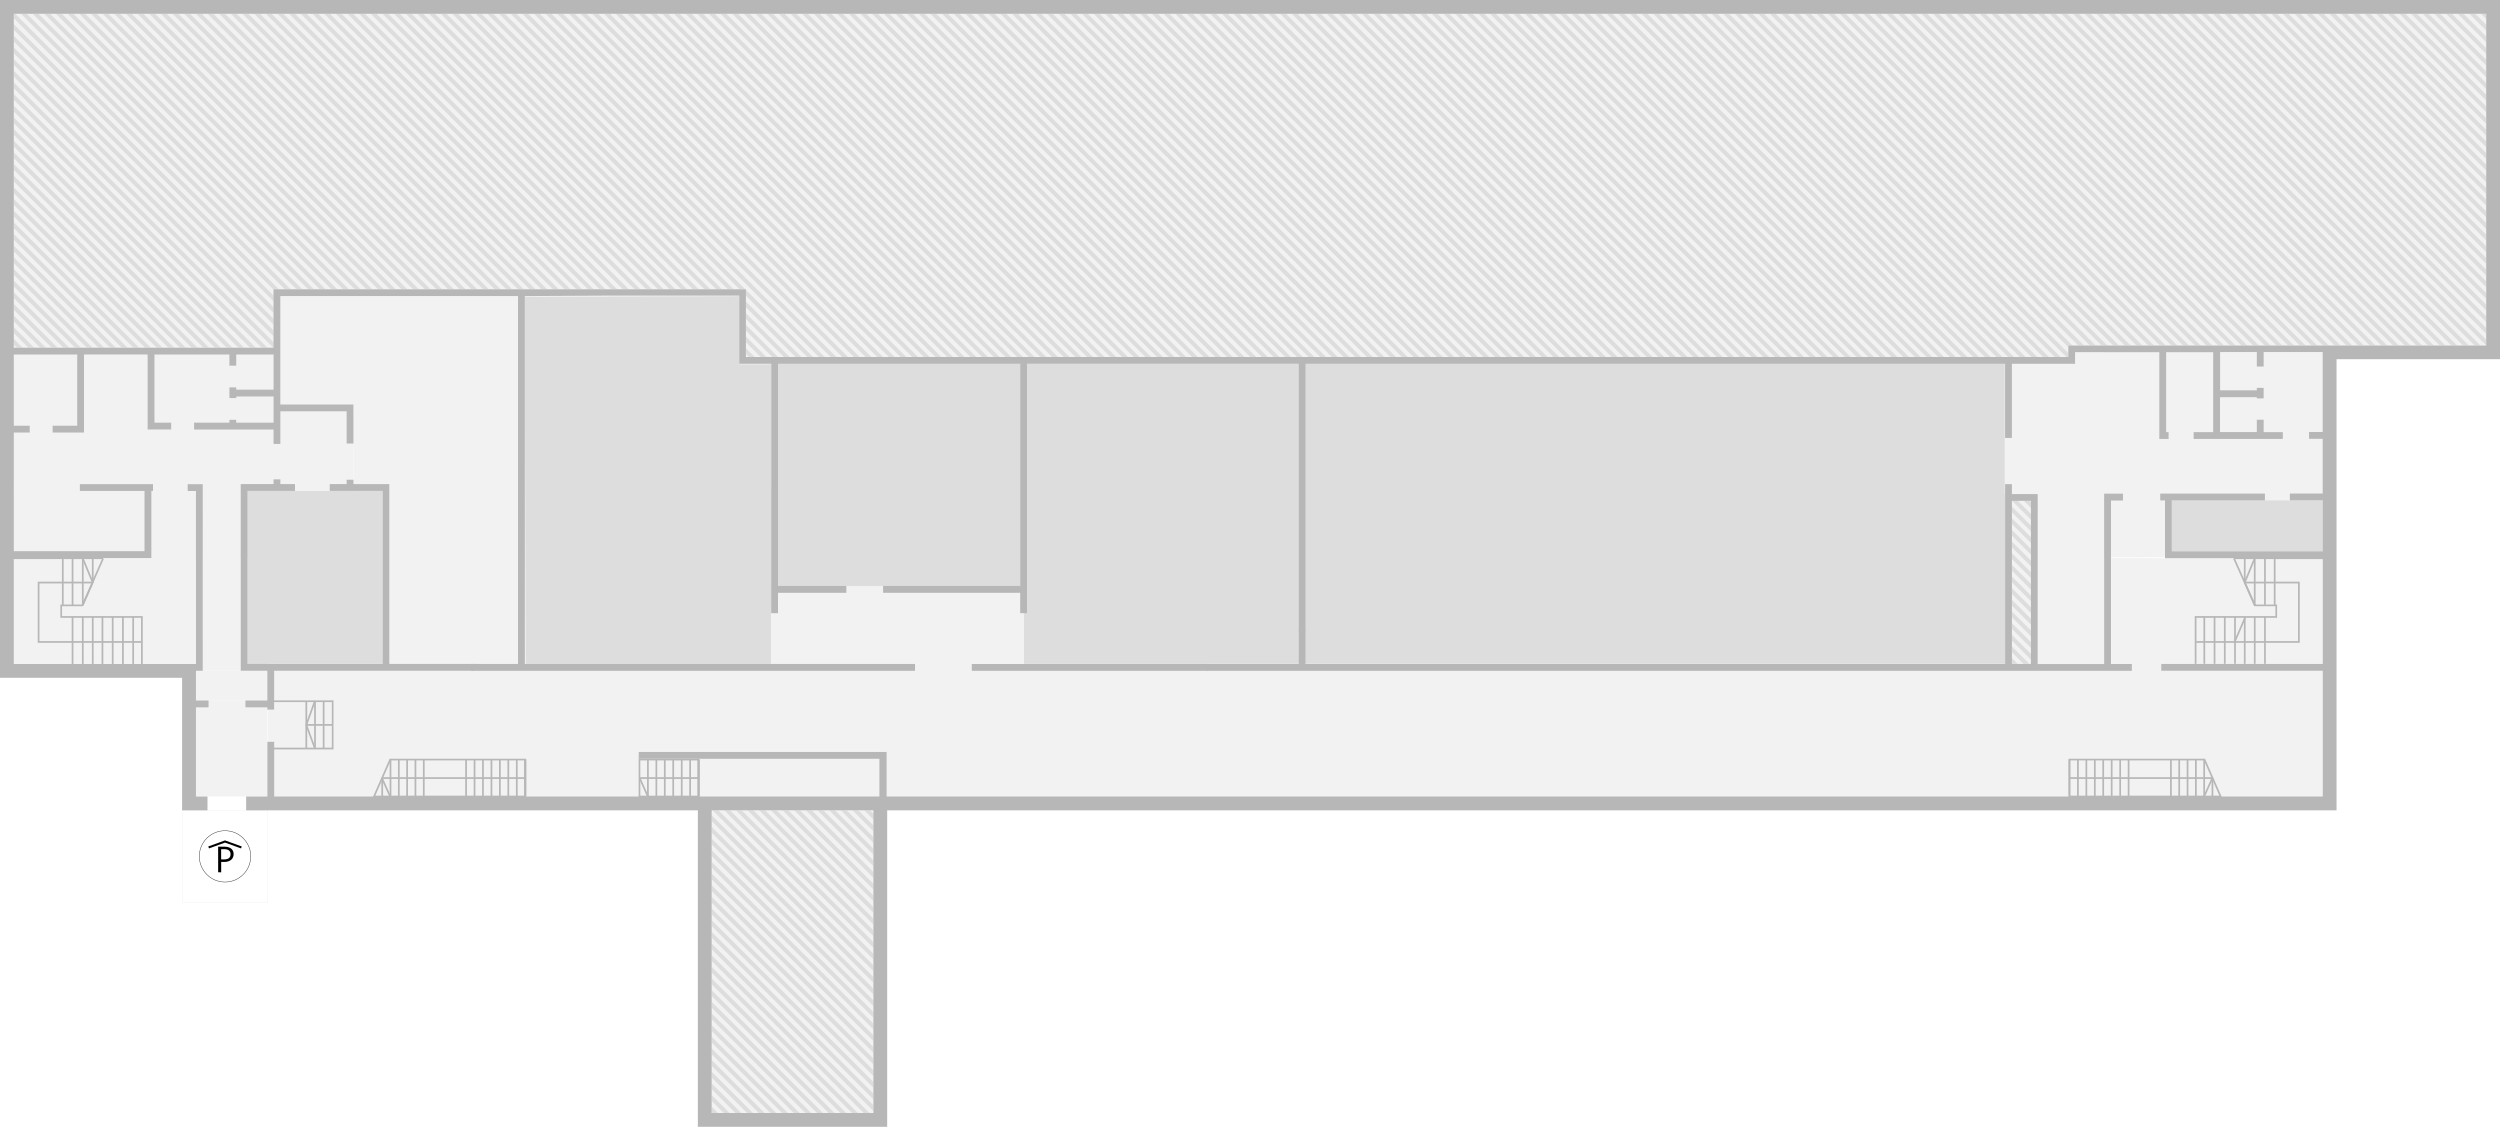 <?xml version="1.0" encoding="UTF-8"?>
<svg id="Livello_1" data-name="Livello 1" xmlns="http://www.w3.org/2000/svg" xmlns:xlink="http://www.w3.org/1999/xlink" viewBox="0 0 5500 2479">
  <defs>
    <pattern id="locale_tecnico-c_00000080897887" data-name="locale tecnico-c 00000080897887" x="0" y="0" width="57" height="57" patternTransform="translate(-2.48 -24.77) rotate(-180) scale(.45)" patternUnits="userSpaceOnUse" viewBox="0 0 57 57">
      <g>
        <rect width="57" height="57" style="fill: none;"/>
        <g>
          <rect width="57" height="57" style="fill: none;"/>
          <g>
            <rect width="57" height="57" style="fill: none;"/>
            <g>
              <rect width="57" height="57" style="fill: none;"/>
              <g>
                <rect width="57" height="57" style="fill: none;"/>
                <g>
                  <rect width="57" height="57" style="fill: none;"/>
                  <g>
                    <rect width="57" height="57" style="fill: none;"/>
                    <g>
                      <rect width="57" height="57" style="fill: none;"/>
                      <g>
                        <rect width="57" height="57" style="fill: none;"/>
                        <rect width="57" height="57" style="fill: none;"/>
                        <rect width="57" height="57" style="fill: none;"/>
                        <rect width="57" height="57" style="fill: none;"/>
                        <rect width="57" height="57" style="fill: none;"/>
                        <rect width="57" height="57" style="fill: none;"/>
                        <rect width="57" height="57" style="fill: none;"/>
                        <rect width="57" height="57" style="fill: none;"/>
                        <rect width="57" height="57" style="fill: none;"/>
                        <rect width="57" height="57" style="fill: none;"/>
                        <rect width="57" height="57" style="fill: none;"/>
                        <rect width="57" height="57" style="fill: none;"/>
                        <rect width="57" height="57" style="fill: none;"/>
                        <rect width="57" height="57" style="fill: none;"/>
                        <rect width="57" height="57" style="fill: none;"/>
                        <rect x="53" y="52" width="60" height="58" style="fill: #f2f2f2;"/>
                        <line x1="57" y1="57" x2="114" y2="114" style="fill: none; stroke: #ddd; stroke-linecap: square; stroke-linejoin: round; stroke-width: 20px;"/>
                        <rect x="-4" y="52" width="60" height="58" style="fill: #f2f2f2;"/>
                        <line y1="57" x2="57" y2="114" style="fill: none; stroke: #ddd; stroke-linecap: square; stroke-linejoin: round; stroke-width: 20px;"/>
                        <line x1="-57" y1="57" y2="114" style="fill: none; stroke: #ddd; stroke-linecap: square; stroke-linejoin: round; stroke-width: 20px;"/>
                        <rect x="53" y="-5" width="60" height="58" style="fill: #f2f2f2;"/>
                        <line x1="57" y1="0" x2="114" y2="57" style="fill: none; stroke: #ddd; stroke-linecap: square; stroke-linejoin: round; stroke-width: 20px;"/>
                        <rect x="-4" y="-5" width="60" height="58" style="fill: #f2f2f2;"/>
                        <line y1="0" x2="57" y2="57" style="fill: none; stroke: #ddd; stroke-linecap: square; stroke-linejoin: round; stroke-width: 20px;"/>
                        <line x1="-57" y1="0" y2="57" style="fill: none; stroke: #ddd; stroke-linecap: square; stroke-linejoin: round; stroke-width: 20px;"/>
                        <line x1="57" y1="-57" x2="114" y2="0" style="fill: none; stroke: #ddd; stroke-linecap: square; stroke-linejoin: round; stroke-width: 20px;"/>
                        <line y1="-57" x2="57" y2="0" style="fill: none; stroke: #ddd; stroke-linecap: square; stroke-linejoin: round; stroke-width: 20px;"/>
                        <line x1="-57" y1="-57" y2="0" style="fill: none; stroke: #ddd; stroke-linecap: square; stroke-linejoin: round; stroke-width: 20px;"/>
                      </g>
                    </g>
                  </g>
                </g>
              </g>
            </g>
          </g>
        </g>
      </g>
    </pattern>
    <pattern id="locale_tecnico-b_00000116930338" data-name="locale tecnico-b 00000116930338" x="0" y="0" width="57" height="57" patternTransform="translate(-2.48 -24.77) rotate(-180) scale(.45)" patternUnits="userSpaceOnUse" viewBox="0 0 57 57">
      <g>
        <rect width="57" height="57" style="fill: none;"/>
        <g>
          <rect width="57" height="57" style="fill: none;"/>
          <g>
            <rect width="57" height="57" style="fill: none;"/>
            <g>
              <rect width="57" height="57" style="fill: none;"/>
              <g>
                <rect width="57" height="57" style="fill: none;"/>
                <g>
                  <rect width="57" height="57" style="fill: none;"/>
                  <g>
                    <rect width="57" height="57" style="fill: none;"/>
                    <g>
                      <rect width="57" height="57" style="fill: none;"/>
                      <g>
                        <rect width="57" height="57" style="fill: none;"/>
                        <rect width="57" height="57" style="fill: none;"/>
                        <rect width="57" height="57" style="fill: none;"/>
                        <rect width="57" height="57" style="fill: none;"/>
                        <rect width="57" height="57" style="fill: none;"/>
                        <rect width="57" height="57" style="fill: none;"/>
                        <rect width="57" height="57" style="fill: none;"/>
                        <rect width="57" height="57" style="fill: none;"/>
                        <rect width="57" height="57" style="fill: none;"/>
                        <rect width="57" height="57" style="fill: none;"/>
                        <rect width="57" height="57" style="fill: none;"/>
                        <rect width="57" height="57" style="fill: none;"/>
                        <rect width="57" height="57" style="fill: none;"/>
                        <rect width="57" height="57" style="fill: none;"/>
                        <rect width="57" height="57" style="fill: none;"/>
                        <rect x="53" y="52" width="60" height="58" style="fill: #f2f2f2;"/>
                        <line x1="57" y1="57" x2="114" y2="114" style="fill: none; stroke: #ddd; stroke-linecap: square; stroke-linejoin: round; stroke-width: 20px;"/>
                        <rect x="-4" y="52" width="60" height="58" style="fill: #f2f2f2;"/>
                        <line y1="57" x2="57" y2="114" style="fill: none; stroke: #ddd; stroke-linecap: square; stroke-linejoin: round; stroke-width: 20px;"/>
                        <line x1="-57" y1="57" y2="114" style="fill: none; stroke: #ddd; stroke-linecap: square; stroke-linejoin: round; stroke-width: 20px;"/>
                        <rect x="53" y="-5" width="60" height="58" style="fill: #f2f2f2;"/>
                        <line x1="57" y1="0" x2="114" y2="57" style="fill: none; stroke: #ddd; stroke-linecap: square; stroke-linejoin: round; stroke-width: 20px;"/>
                        <rect x="-4" y="-5" width="60" height="58" style="fill: #f2f2f2;"/>
                        <line y1="0" x2="57" y2="57" style="fill: none; stroke: #ddd; stroke-linecap: square; stroke-linejoin: round; stroke-width: 20px;"/>
                        <line x1="-57" y1="0" y2="57" style="fill: none; stroke: #ddd; stroke-linecap: square; stroke-linejoin: round; stroke-width: 20px;"/>
                        <line x1="57" y1="-57" x2="114" y2="0" style="fill: none; stroke: #ddd; stroke-linecap: square; stroke-linejoin: round; stroke-width: 20px;"/>
                        <line y1="-57" x2="57" y2="0" style="fill: none; stroke: #ddd; stroke-linecap: square; stroke-linejoin: round; stroke-width: 20px;"/>
                        <line x1="-57" y1="-57" y2="0" style="fill: none; stroke: #ddd; stroke-linecap: square; stroke-linejoin: round; stroke-width: 20px;"/>
                      </g>
                    </g>
                  </g>
                </g>
              </g>
            </g>
          </g>
        </g>
      </g>
    </pattern>
    <pattern id="locale_tecnico-a_00000172413480" data-name="locale tecnico-a 00000172413480" x="0" y="0" width="57" height="57" patternTransform="translate(-2.48 -24.77) rotate(-180) scale(.45)" patternUnits="userSpaceOnUse" viewBox="0 0 57 57">
      <g>
        <rect width="57" height="57" style="fill: none;"/>
        <g>
          <rect width="57" height="57" style="fill: none;"/>
          <g>
            <rect width="57" height="57" style="fill: none;"/>
            <g>
              <rect width="57" height="57" style="fill: none;"/>
              <g>
                <rect width="57" height="57" style="fill: none;"/>
                <g>
                  <rect width="57" height="57" style="fill: none;"/>
                  <g>
                    <rect width="57" height="57" style="fill: none;"/>
                    <g>
                      <rect width="57" height="57" style="fill: none;"/>
                      <g>
                        <rect width="57" height="57" style="fill: none;"/>
                        <rect width="57" height="57" style="fill: none;"/>
                        <rect width="57" height="57" style="fill: none;"/>
                        <rect width="57" height="57" style="fill: none;"/>
                        <rect width="57" height="57" style="fill: none;"/>
                        <rect width="57" height="57" style="fill: none;"/>
                        <rect width="57" height="57" style="fill: none;"/>
                        <rect width="57" height="57" style="fill: none;"/>
                        <rect width="57" height="57" style="fill: none;"/>
                        <rect width="57" height="57" style="fill: none;"/>
                        <rect width="57" height="57" style="fill: none;"/>
                        <rect width="57" height="57" style="fill: none;"/>
                        <rect width="57" height="57" style="fill: none;"/>
                        <rect width="57" height="57" style="fill: none;"/>
                        <rect width="57" height="57" style="fill: none;"/>
                        <rect x="53" y="52" width="60" height="58" style="fill: #f2f2f2;"/>
                        <line x1="57" y1="57" x2="114" y2="114" style="fill: none; stroke: #ddd; stroke-linecap: square; stroke-linejoin: round; stroke-width: 20px;"/>
                        <rect x="-4" y="52" width="60" height="58" style="fill: #f2f2f2;"/>
                        <line y1="57" x2="57" y2="114" style="fill: none; stroke: #ddd; stroke-linecap: square; stroke-linejoin: round; stroke-width: 20px;"/>
                        <line x1="-57" y1="57" y2="114" style="fill: none; stroke: #ddd; stroke-linecap: square; stroke-linejoin: round; stroke-width: 20px;"/>
                        <rect x="53" y="-5" width="60" height="58" style="fill: #f2f2f2;"/>
                        <line x1="57" y1="0" x2="114" y2="57" style="fill: none; stroke: #ddd; stroke-linecap: square; stroke-linejoin: round; stroke-width: 20px;"/>
                        <rect x="-4" y="-5" width="60" height="58" style="fill: #f2f2f2;"/>
                        <line y1="0" x2="57" y2="57" style="fill: none; stroke: #ddd; stroke-linecap: square; stroke-linejoin: round; stroke-width: 20px;"/>
                        <line x1="-57" y1="0" y2="57" style="fill: none; stroke: #ddd; stroke-linecap: square; stroke-linejoin: round; stroke-width: 20px;"/>
                        <line x1="57" y1="-57" x2="114" y2="0" style="fill: none; stroke: #ddd; stroke-linecap: square; stroke-linejoin: round; stroke-width: 20px;"/>
                        <line y1="-57" x2="57" y2="0" style="fill: none; stroke: #ddd; stroke-linecap: square; stroke-linejoin: round; stroke-width: 20px;"/>
                        <line x1="-57" y1="-57" y2="0" style="fill: none; stroke: #ddd; stroke-linecap: square; stroke-linejoin: round; stroke-width: 20px;"/>
                      </g>
                    </g>
                  </g>
                </g>
              </g>
            </g>
          </g>
        </g>
      </g>
    </pattern>
  </defs>
  <g id="pavimento_grigio" data-name="pavimento grigio">
    <rect x="4629.2" y="774.9" width="480.6" height="451.4" style="fill: #f2f2f2;"/>
    <rect id="grigio" x="30.4" y="780" width="586.4" height="447.8" style="fill: #f2f2f2;"/>
  </g>
  <polygon id="locale_tecnico-c" data-name="locale tecnico-c" points="4426.3 1190 4426.3 1101.9 4468.1 1101.9 4468.1 1190 4468.1 1205 4468.1 1460.7 4426.3 1460.7 4426.3 1205 4426.3 1190" style="fill: url(#locale_tecnico-c_00000080897887);"/>
  <rect id="locale_tecnico-b" data-name="locale tecnico-b" x="1565.7" y="1782.8" width="355.7" height="665.9" style="fill: url(#locale_tecnico-b_00000116930338);"/>
  <polygon id="locale_tecnico-a" data-name="locale tecnico-a" points="4550.2 759.9 4550.2 785.4 1641.2 785.4 1641.2 636.3 601.9 636.3 601.9 764.9 213.5 764.9 30.4 764.9 30.4 30.4 5469.6 30.4 5469.6 759.9 4550.2 759.9" style="fill: url(#locale_tecnico-a_00000172413480);"/>
  <g class="clickable" id="A2--1-22" data-name="customclass A2--1-22">
    <polygon id="D" points="616.8 764.9 616.8 651.4 1139.6 651.4 1139.6 883.4 1139.6 898.5 1139.6 1137.8 1139.6 1152.8 1139.6 1460.7 1127.3 1460.7 856.6 1460.7 856.6 1080.1 856.6 1065.1 841.6 1065.1 777.6 1065.1 777.6 904.8 777.6 889.8 762.6 889.8 616.8 889.8 616.8 872 616.8 857.1 616.8 779.9 616.8 764.9" style="fill: #f2f2f2;"/>
  </g>
  <g class="clickable" id="A2--1-21" data-name="customclass A2--1-21">
    <polyline points="777.6 904.8 777.6 1080.1 603.2 1080.1 603.2 948.5 603.2 932.1 603.2 904.8" style="fill: #f2f2f2;"/>
  </g>
  <g class="clickable" id="A2--1-13" data-name="customclass A2--1-13">
    <rect x="30.4" y="779.9" width="139.5" height="156.7" style="fill: #f2f2f2;"/>
  </g>
  <g class="clickable" id="A2--1-12-3" data-name="customclass A2--1-12-3">
    <rect x="519.6" y="779.9" width="82.2" height="77.2" style="fill: #f2f2f2;"/>
  </g>
  <g class="clickable" id="A2--1-12-2" data-name="customclass A2--1-12-2">
    <polygon points="519.6 929.8 519.6 872 601.8 872 601.8 889.8 601.8 904.8 601.8 929.8 519.6 929.8" style="fill: #f2f2f2;"/>
  </g>
  <g class="clickable" id="A2--1-12" data-name="customclass A2--1-12">
    <polygon points="339.7 929.8 339.7 779.9 504.6 779.9 504.6 857.1 504.6 872 504.6 929.8 339.7 929.8" style="fill: #f2f2f2;"/>
  </g>
  <g class="clickable" id="A2--1-11" data-name="customclass A2--1-11">
    <rect x="30.4" y="950.8" width="578.4" height="114.3" style="fill: #f2f2f2;"/>
  </g>
  <g class="clickable" id="A2--1-10-5-Z" data-name="customclass A2--1-10-5-Z">
    <polygon id="z" points="446 1088.1 446 1080.1 529.6 1080.1 529.6 1475.8 446 1475.8 446 1103.7 446 1088.1" style="fill: #f2f2f2;"/>
  </g>
  <g class="clickable" id="A2--1-10-5-Y" data-name="customclass A2--1-10-5-Y">
    <polygon id="senza_codice-2" data-name="senza codice-2" points="431 1541.2 431 1475.8 446 1475.8 529.6 1475.8 544.6 1475.8 588.2 1475.8 588.2 1541.2 431 1541.2" style="fill: #f2f2f2;"/>
  </g>
  <g class="clickable" id="A2--1-10-5-X" data-name="customclass A2--1-10-5-X">
    <rect id="senza_codice" data-name="senza codice" x="431" y="1540.8" width="157.2" height="211.5" style="fill: #f2f2f2;"/>
  </g>
  <g class="clickable" id="A2--1-10-5" data-name="customclass A2--1-10-5">
    <polygon points="544.6 1460.7 544.6 1080.1 571.8 1080.1 601.8 1080.1 616.8 1080.1 762.6 1080.1 777.6 1080.1 841.6 1080.1 841.6 1460.7 603.2 1460.7 588.2 1460.7 544.6 1460.7" style="fill: #ddd;"/>
  </g>
  <g class="clickable" id="A2--1-10-4" data-name="customclass A2--1-10-4">
    <polygon id="_4" data-name="4" points="1156.1 1461.4 1696.4 1461.4 1696.4 801.3 1626.3 801.4 1626.3 651.4 1154.8 652.4 1154.8 801.3 1156.1 1461.4" style="fill: #ddd;"/>
  </g>
  <g class="clickable" id="A2--1-10-3-Z" data-name="customclass A2--1-10-3-Z">
    <rect id="z-2" data-name="z" x="1696.4" y="1289.1" width="556.4" height="171.6" style="fill: #f2f2f2;"/>
  </g>
  <g class="clickable" id="A2--1-10-3" data-name="customclass A2--1-10-3">
    <rect id="_3" data-name="3" x="1711.6" y="800.3" width="532.8" height="488.8" style="fill: #ddd;"/>
  </g>
  <g class="clickable" id="A2--1-10-2" data-name="customclass A2--1-10-2">
    <rect id="_2" data-name="2" x="2252.8" y="800.4" width="604.2" height="660.8" style="fill: #ddd;"/>
  </g>
  <g class="clickable" id="A2--1-08" data-name="customclass A2--1-08">
    <polygon points="2857.2 1058.3 2857.2 800.3 3330.3 800.3 3347.3 800.3 3441.5 800.3 3458.4 800.3 3958.3 800.3 3975.4 800.3 4080.9 800.3 4097.8 800.3 4411.3 800.3 4411.3 1460.7 2857.2 1460.7 2857.2 1220 2857.2 1205 2857.2 1142.8 2857.2 1127.8 2857.2 1073.3 2857.2 1058.3" style="fill: #ddd;"/>
  </g>
  <g class="clickable" id="A2--1-06" data-name="customclass A2--1-06">
    <polygon points="4765.5 950.6 4765.5 774.9 4869.2 774.9 4869.2 858.9 4869.2 873.9 4869.2 950.6 4765.5 950.6" style="fill: #f2f2f2;"/>
  </g>
  <g class="clickable" id="A2--1-05-3" data-name="customclass A2--1-05-3">
    <rect x="4884.1" y="774.9" width="80.8" height="84.1" style="fill: #f2f2f2;"/>
  </g>
  <g class="clickable" id="A2--1-05-2" data-name="customclass A2--1-05-2">
    <rect x="4884.1" y="873.9" width="80.8" height="76.8" style="fill: #f2f2f2;"/>
  </g>
  <g class="clickable" id="A2--1-05" data-name="customclass A2--1-05">
    <polygon points="4980 858.9 4980 774.9 5081.3 774.9 5096.2 774.9 5109.8 774.9 5109.8 790.3 5109.8 950.6 4980 950.6 4980 873.9 4980 858.9" style="fill: #f2f2f2;"/>
  </g>
  <g class="clickable" id="A2--1-04" data-name="customclass A2--1-04">
    <rect x="4777.8" y="1101" width="332" height="112.2" style="fill: #ddd;"/>
  </g>
  <g class="clickable" id="A2--1-03" data-name="customclass A2--1-03">
    <polygon points="4410.3 1086.9 4410.3 800.3 4463 800.3 4478 800.3 4550.3 800.3 4565.2 800.3 4565.2 785.4 4565.2 774.9 4750.6 774.9 4750.6 950.6 4750.6 965.7 4765.5 965.7 4869.2 965.7 4884.1 965.7 4965 965.7 4980 965.7 5109.8 965.7 5109.8 1086.1 4777.8 1086.1 4762.8 1086.1 4644.3 1086.1 4629.3 1086.1 4629.3 1101 4629.3 1190 4483.1 1190 4483.1 1101.9 4483.1 1086.9 4468.1 1086.9 4410.3 1086.9" style="fill: #f2f2f2;"/>
  </g>
  <g class="clickable" id="A2--1-LIFT-D" data-name="customclass A2--1-LIFT-D">
    <rect id="a-2" x="4483" y="1101" width="146.2" height="359.7" style="fill: #f2f2f2;"/>
  </g>
  <g class="clickable" id="A2--1-STAIR-D" data-name="customclass A2--1-STAIR-D">
    <polygon points="4777.8 1228.2 5109.8 1228.2 5109.8 1460.7 4644.3 1460.7 4644.3 1227.6 4777.8 1228.2" style="fill: #f2f2f2;"/>
    <g id="scala-2">
      <rect x="4898.36" y="1384.19" width="58.4" height="3.8" transform="translate(1706.05 5364.03) rotate(-66.71)" style="fill: #b7b7b7;"/>
      <polygon points="5130.1 1465.4 4828.4 1465.4 4828.4 1355.4 5005.9 1355.4 5005.9 1333.7 4960 1333.7 4960 1330 5009.6 1330 5009.6 1359.2 4832.2 1359.2 4832.2 1461.7 5126.4 1461.7 5126.4 1230 4914.1 1230 4914.1 1226.3 5130.1 1226.3 5130.1 1465.4" style="fill: #b7b7b7;"/>
      <polygon points="5059.4 1414.2 4831.6 1414.2 4831.6 1410.4 5055.6 1410.4 5055.6 1283.5 4938.2 1283.5 4938.2 1279.7 5059.4 1279.7 5059.4 1414.2" style="fill: #b7b7b7;"/>
      <rect x="4958.5" y="1356.5" width="3.8" height="107.9" style="fill: #b7b7b7;"/>
      <rect x="4981" y="1356.5" width="3.8" height="107.9" style="fill: #b7b7b7;"/>
      <rect x="4936.5" y="1356.5" width="3.8" height="107.9" style="fill: #b7b7b7;"/>
      <rect x="5002.4" y="1228.2" width="3.8" height="103.7" style="fill: #b7b7b7;"/>
      <rect x="4981" y="1228.2" width="3.8" height="103.7" style="fill: #b7b7b7;"/>
      <rect x="4958.5" y="1228.2" width="3.8" height="103.7" style="fill: #b7b7b7;"/>
      <rect x="4936.5" y="1228.2" width="3.8" height="52.9" style="fill: #b7b7b7;"/>
      <polygon points="4958.6 1332.1 4936.4 1281.5 4958.6 1227.4 4962.1 1228.9 4940.5 1281.4 4962 1330.6 4958.6 1332.1" style="fill: #b7b7b7;"/>
      <rect x="4847.6" y="1356.5" width="3.8" height="107.9" style="fill: #b7b7b7;"/>
      <rect x="4892.6" y="1356.5" width="3.8" height="107.9" style="fill: #b7b7b7;"/>
      <rect x="4870.1" y="1356.5" width="3.8" height="107.9" style="fill: #b7b7b7;"/>
      <rect x="4915.1" y="1356.5" width="3.8" height="107.9" style="fill: #b7b7b7;"/>
      <rect x="4936.17" y="1224.19" width="3.8" height="113.2" transform="translate(-94.15 2118.49) rotate(-23.99)" style="fill: #b7b7b7;"/>
    </g>
  </g>
  <g class="clickable" id="A2--1-LIFT-C" data-name="customclass A2--1-LIFT-C">
    <rect id="a" x="30.4" y="1080.1" width="287.5" height="132.6" style="fill: #f2f2f2;"/>
  </g>
  <g class="clickable" id="A2--1-STAIR-C" data-name="customclass A2--1-STAIR-C">
    <polygon points="431 1226.7 431 1460.7 400.6 1460.7 30.4 1460.7 30.4 1227.8 175.7 1227.8 190.8 1227.8 317.9 1227.8 332.9 1227.8 431 1226.7" style="fill: #f2f2f2;"/>
    <g id="scala">
      <polygon points="314 1465.4 12.3 1465.4 12.3 1226.3 226.7 1226.3 226.7 1230 16.1 1230 16.1 1461.7 310.2 1461.7 310.2 1359.2 132.8 1359.2 132.8 1330 182.4 1330 182.4 1333.7 136.5 1333.7 136.5 1355.4 314 1355.4 314 1465.4" style="fill: #b7b7b7;"/>
      <polygon points="310.8 1414.2 83 1414.2 83 1279.7 204.2 1279.7 204.2 1283.5 86.8 1283.5 86.8 1410.4 310.8 1410.4 310.8 1414.2" style="fill: #b7b7b7;"/>
      <rect x="180.2" y="1356.5" width="3.8" height="107.9" style="fill: #b7b7b7;"/>
      <rect x="157.7" y="1356.5" width="3.8" height="107.9" style="fill: #b7b7b7;"/>
      <rect x="202.1" y="1356.5" width="3.8" height="107.9" style="fill: #b7b7b7;"/>
      <rect x="136.2" y="1228.2" width="3.8" height="103.7" style="fill: #b7b7b7;"/>
      <rect x="157.7" y="1228.2" width="3.8" height="103.7" style="fill: #b7b7b7;"/>
      <rect x="180.2" y="1228.2" width="3.8" height="103.7" style="fill: #b7b7b7;"/>
      <rect x="202.1" y="1228.2" width="3.8" height="52.9" style="fill: #b7b7b7;"/>
      <polygon points="183.8 1332.1 180.4 1330.6 201.9 1281.4 180.3 1228.9 183.8 1227.4 206 1281.5 183.8 1332.1" style="fill: #b7b7b7;"/>
      <rect x="291.1" y="1356.5" width="3.8" height="107.9" style="fill: #b7b7b7;"/>
      <rect x="246" y="1356.5" width="3.8" height="107.9" style="fill: #b7b7b7;"/>
      <rect x="268.5" y="1356.5" width="3.8" height="107.9" style="fill: #b7b7b7;"/>
      <rect x="223.5" y="1356.5" width="3.8" height="107.9" style="fill: #b7b7b7;"/>
      <rect x="148.28" y="1278.03" width="111.9" height="3.8" transform="translate(-1049.57 951.42) rotate(-66.25)" style="fill: #b7b7b7;"/>
    </g>
  </g>
  <g class="clickable" id="A2--1-STAIR-A" data-name="customclass A2--1-STAIR-A">
    <polygon points="588.9 1529.4 588.9 1460.4 828.1 1460.4 843.1 1460.4 1114.7 1460.4 1127 1460.4 1142.1 1460.4 1387.6 1460.4 1402.7 1460.4 1685.6 1460.4 1700.7 1460.4 2235.2 1460.4 2250.2 1460.4 2683.9 1460.4 2699 1460.4 2849.9 1460.4 2864.9 1460.4 4240.5 1460.4 4255.5 1460.4 4409.1 1460.4 4424.1 1460.4 4466.1 1460.4 4481.1 1460.4 4627.8 1460.4 4642.8 1460.4 5109.8 1460.4 5109.8 1752.4 3222.1 1752.4 2901.7 1752.4 1941.7 1752.4 1911.2 1752.4 1725.3 1752.4 1710.2 1752.4 1554.4 1752.4 1523.9 1752.4 588.9 1752.4 588.9 1545.2 588.9 1529.4" style="fill: #f2f2f2;"/>
  </g>
  <g class="clickable" data-building-code="P1" id="A2--1-P1--1" data-floor-code="-1">	
	<rect id="room-box-29" x="401.3" y="1782.8" style="fill:none;stroke:#F2F2F2;stroke-miterlimit:10;" width="187.6" height="202.3"/>
	<path style="fill:#FFFFFF;stroke:#303030;" d="M495,1827.6c-31.1-0.1-56.4,25-56.5,56.1l0,0v0.1l0,0v0.1
		c0,31.2,25.3,56.6,56.5,56.6s56.6-25.3,56.6-56.5l0,0l0,0v-0.1c0-31.1-25.3-56.3-56.4-56.3l0,0L495,1827.6"/>
	<path d="M486.5,1890.7h6.6c9.9,0,14.1-4.1,14.1-11.6c0-6.4-3.8-10.9-13.8-10.9h-6.9L486.5,1890.7z M479.9,1919v-56.3h14.2
		c11.4,0,19.9,5.5,19.9,16.2s-7.7,17.4-20.8,17.4h-6.6v22.8L479.9,1919z M530.3,1866.5l-35.2-12.8l-35.3,12.8l-1.6-4.3l36.8-13.3
		l36.8,13.3L530.3,1866.5z"/>
</g>
  <g id="muri">
    <polygon points="2654.9 1460.8 2654.9 1475.8 4407 1475.8 4407 1460.8 2872 1460.8 2872 1387 2857 1387 2857 1460.8 2654.9 1460.8" style="fill: #b7b7b7;"/>
    <path d="M2706.9,800.3h150.1v588.6h15V800.3h1539.2v163.1h15v-163.1h139v-25.4h185.3v190.8h20.4v-15h-5.4v-175.8h103.5v175.8h-43v15h196.2v-15h-42.2v-27.3h-15v27.2h-80.9v-76.8h80.9v2.7h15v-23.2h-15v5.4h-80.8v-84.1h80.8v31.8h15v-31.8h129.9v175.8h-30v15h30v120.4h-72.2v15h72.2v112.2h-332v-112.1h204.9v-15h-230.3v15h10.5v127.2h347v232.6h-355.2v15h355.2v276.6H603.2v-120.4h-15v120.4h-46.7v30.4h993.8v696.3h416.5v-696.2h3188.6V790.3h359.6V0H0V1491.2H400.6v291.6h55.9v-30.5h-25.4v-196.2h27.7v-15h-27.7v-65.4h15l-.1-410.5h-33.1v15h18.2v380.6H30.4v-233H333v-147.7h3.6v-15H175.7v15h142.2v132.6H30.4v-261.1h35v-15H30.4v-156.6H169.9v156.6h-54.1v15h69v-171.6h140v164.8h51.8v-15h-36.8v-149.8h164.9v24.5h15v-24.5h82.2v77.2h-82.2v-5h-15v23.6h15v-3.6h82.2v57.7h-82.2v-6.4h-15v6.4h-77.7v15h174.8v31.8h15v-71.8h145.8v70.8h15v-85.9h-160.8v-238.5h522.8v809.4h-103.1v15h976.6v-15h-858.4V651.4l196-1h275.6v150l70.4-.1v261.7l-.1,15v272.1h15v-45h150.4v-15h-150.4v-488.8h532.8v488.8h-301.6v15h301.6v45h15V800.4h432.3l15.2-.1Zm-785.5,1648.3h-355.7v-665.9h355.7v665.9h0ZM30.4,30.4H5469.6V760h-919.4v25.4H1641v-149H601.6v128.5l-571.2-.1V30.4h0Z" style="fill: #b7b7b7;"/>
    <line x1="1155.5" y1="1671" x2="1155.5" y2="1752.4" style="fill: none; stroke: #b7b7b7; stroke-miterlimit: 10; stroke-width: 5px;"/>
    <path d="M1157.4,1754.3h-337.5l37.3-85.1h300.2v85.1Zm-331.7-3.8h328v-77.6h-294l-34,77.6Z" style="fill: #b7b7b7;"/>
    <rect x="841.2" y="1709.8" width="314.8" height="3.8" style="fill: #b7b7b7;"/>
    <rect x="930.4" y="1671" width="3.8" height="81.4" style="fill: #b7b7b7;"/>
    <rect x="912.1" y="1671" width="3.8" height="81.4" style="fill: #b7b7b7;"/>
    <rect x="893.8" y="1671" width="3.8" height="81.4" style="fill: #b7b7b7;"/>
    <rect x="875.5" y="1671" width="3.8" height="81.4" style="fill: #b7b7b7;"/>
    <rect x="857.2" y="1671" width="3.8" height="81.4" style="fill: #b7b7b7;"/>
    <rect x="839" y="1711.5" width="3.8" height="40.9" style="fill: #b7b7b7;"/>
    <rect x="847.23" y="1709.47" width="3.8" height="44.6" transform="translate(-633.1 497.66) rotate(-24.1)" style="fill: #b7b7b7;"/>
    <rect x="1135" y="1671" width="3.8" height="81.4" style="fill: #b7b7b7;"/>
    <rect x="1116.4" y="1671" width="3.8" height="81.4" style="fill: #b7b7b7;"/>
    <rect x="1097.8" y="1671" width="3.8" height="81.4" style="fill: #b7b7b7;"/>
    <rect x="1079.3" y="1671" width="3.8" height="81.4" style="fill: #b7b7b7;"/>
    <rect x="1060.6" y="1671" width="3.8" height="81.4" style="fill: #b7b7b7;"/>
    <rect x="1042.1" y="1671" width="3.8" height="81.4" style="fill: #b7b7b7;"/>
    <rect x="1023.5" y="1671" width="3.8" height="81.4" style="fill: #b7b7b7;"/>
    <line x1="1536.9" y1="1671" x2="1536.9" y2="1752.4" style="fill: none; stroke: #b7b7b7; stroke-miterlimit: 10; stroke-width: 5px;"/>
    <path d="M1538.8,1754.3h-133.8v-85.1h133.8v85.1Zm-130.1-3.8h126.3v-77.6h-126.3v77.6Z" style="fill: #b7b7b7;"/>
    <rect x="1407.1" y="1709.8" width="128.7" height="3.8" style="fill: #b7b7b7;"/>
    <rect x="1414.44" y="1709.94" width="3.8" height="44.5" transform="translate(-582.27 726.17) rotate(-24.01)" style="fill: #b7b7b7;"/>
    <rect x="1516.4" y="1671" width="3.8" height="81.4" style="fill: #b7b7b7;"/>
    <rect x="1497.9" y="1671" width="3.8" height="81.4" style="fill: #b7b7b7;"/>
    <rect x="1479.2" y="1671" width="3.8" height="81.4" style="fill: #b7b7b7;"/>
    <rect x="1460.6" y="1671" width="3.8" height="81.4" style="fill: #b7b7b7;"/>
    <rect x="1442.1" y="1671" width="3.8" height="81.4" style="fill: #b7b7b7;"/>
    <rect x="1423.5" y="1671" width="3.8" height="81.4" style="fill: #b7b7b7;"/>
    <path d="M4888.4,1754.3h-337.5v-85.1h300.2l37.3,85.1Zm-333.8-3.8h328l-34-77.6h-294v77.6Z" style="fill: #b7b7b7;"/>
    <rect x="4552.3" y="1709.8" width="314.8" height="3.8" style="fill: #b7b7b7;"/>
    <rect x="4774.1" y="1671" width="3.8" height="81.4" style="fill: #b7b7b7;"/>
    <rect x="4792.4" y="1671" width="3.8" height="81.4" style="fill: #b7b7b7;"/>
    <rect x="4810.7" y="1671" width="3.8" height="81.4" style="fill: #b7b7b7;"/>
    <rect x="4829" y="1671" width="3.8" height="81.4" style="fill: #b7b7b7;"/>
    <rect x="4847.3" y="1671" width="3.8" height="81.4" style="fill: #b7b7b7;"/>
    <rect x="4865.5" y="1711.5" width="3.8" height="40.9" style="fill: #b7b7b7;"/>
    <rect x="4836.02" y="1729.96" width="44.6" height="3.8" transform="translate(1294.16 5460.05) rotate(-65.91)" style="fill: #b7b7b7;"/>
    <rect x="4550.9" y="1671" width="3.8" height="81.4" style="fill: #b7b7b7;"/>
    <rect x="4569.5" y="1671" width="3.8" height="81.4" style="fill: #b7b7b7;"/>
    <rect x="4588.1" y="1671" width="3.8" height="81.4" style="fill: #b7b7b7;"/>
    <rect x="4606.7" y="1671" width="3.8" height="81.4" style="fill: #b7b7b7;"/>
    <rect x="4625.2" y="1671" width="3.8" height="81.4" style="fill: #b7b7b7;"/>
    <rect x="4643.8" y="1671" width="3.8" height="81.4" style="fill: #b7b7b7;"/>
    <rect x="4662.5" y="1671" width="3.8" height="81.4" style="fill: #b7b7b7;"/>
    <rect x="4681" y="1671" width="3.8" height="81.4" style="fill: #b7b7b7;"/>
    <polygon points="733.7 1648.7 595.7 1648.7 595.7 1644.9 730 1644.9 730 1544.6 599.8 1544.6 599.8 1540.9 733.7 1540.8 733.7 1648.7" style="fill: #b7b7b7;"/>
    <rect x="674.2" y="1592.9" width="57.2" height="3.8" style="fill: #b7b7b7;"/>
    <rect x="710.1" y="1542.7" width="3.8" height="104.1" style="fill: #b7b7b7;"/>
    <rect x="691.1" y="1542.7" width="3.8" height="104.1" style="fill: #b7b7b7;"/>
    <polygon points="691.1 1647.4 671.9 1594.8 691.1 1541.2 694.7 1542.5 675.9 1594.8 694.6 1646.2 691.1 1647.4" style="fill: #b7b7b7;"/>
    <rect x="672" y="1542.8" width="3.8" height="104.1" style="fill: #b7b7b7;"/>
    <polygon points="1950.5 1756 1934.7 1756 1934.7 1669.3 1405.2 1669.3 1405.2 1654.3 1950.5 1654.3 1950.5 1756" style="fill: #b7b7b7;"/>
    <polygon points="540 1541.1 540 1556.1 588.1 1556.1 588.1 1561.1 603.1 1561.1 603.1 1475.6 1041.6 1475.6 1041.6 1460.6 856.6 1460.6 856.6 1065 777.6 1065 777.6 1055.4 762.6 1055.4 762.6 1065 725.4 1065 725.4 1080 841.7 1080 841.7 1460.6 544.6 1460.6 544.6 1080 649 1080 649 1065 616.8 1065 616.8 1054.6 601.8 1054.6 601.8 1065 529.6 1065 529.6 1475.7 588.1 1475.7 588.1 1541.1 540 1541.1" style="fill: #b7b7b7;"/>
    <path d="M4483,1101.9v-15h-56.8v-21.8h-15v395.7h-5v15h283.9v-15h-45.9v-359.7h26.3v-15h-41.4v374.8h-146.2l.1-359Zm-15,88.1v270.7h-41.8v-358.8h41.8v88.1Z" style="fill: #b7b7b7;"/>
    <polygon points="2244.3 1460.7 2137.9 1460.7 2137.9 1475.8 2244.3 1475.8 2259.2 1475.8 2658.7 1475.8 2658.7 1460.7 2259.2 1460.7 2244.3 1460.7" style="fill: #b7b7b7;"/>
  </g>
</svg>